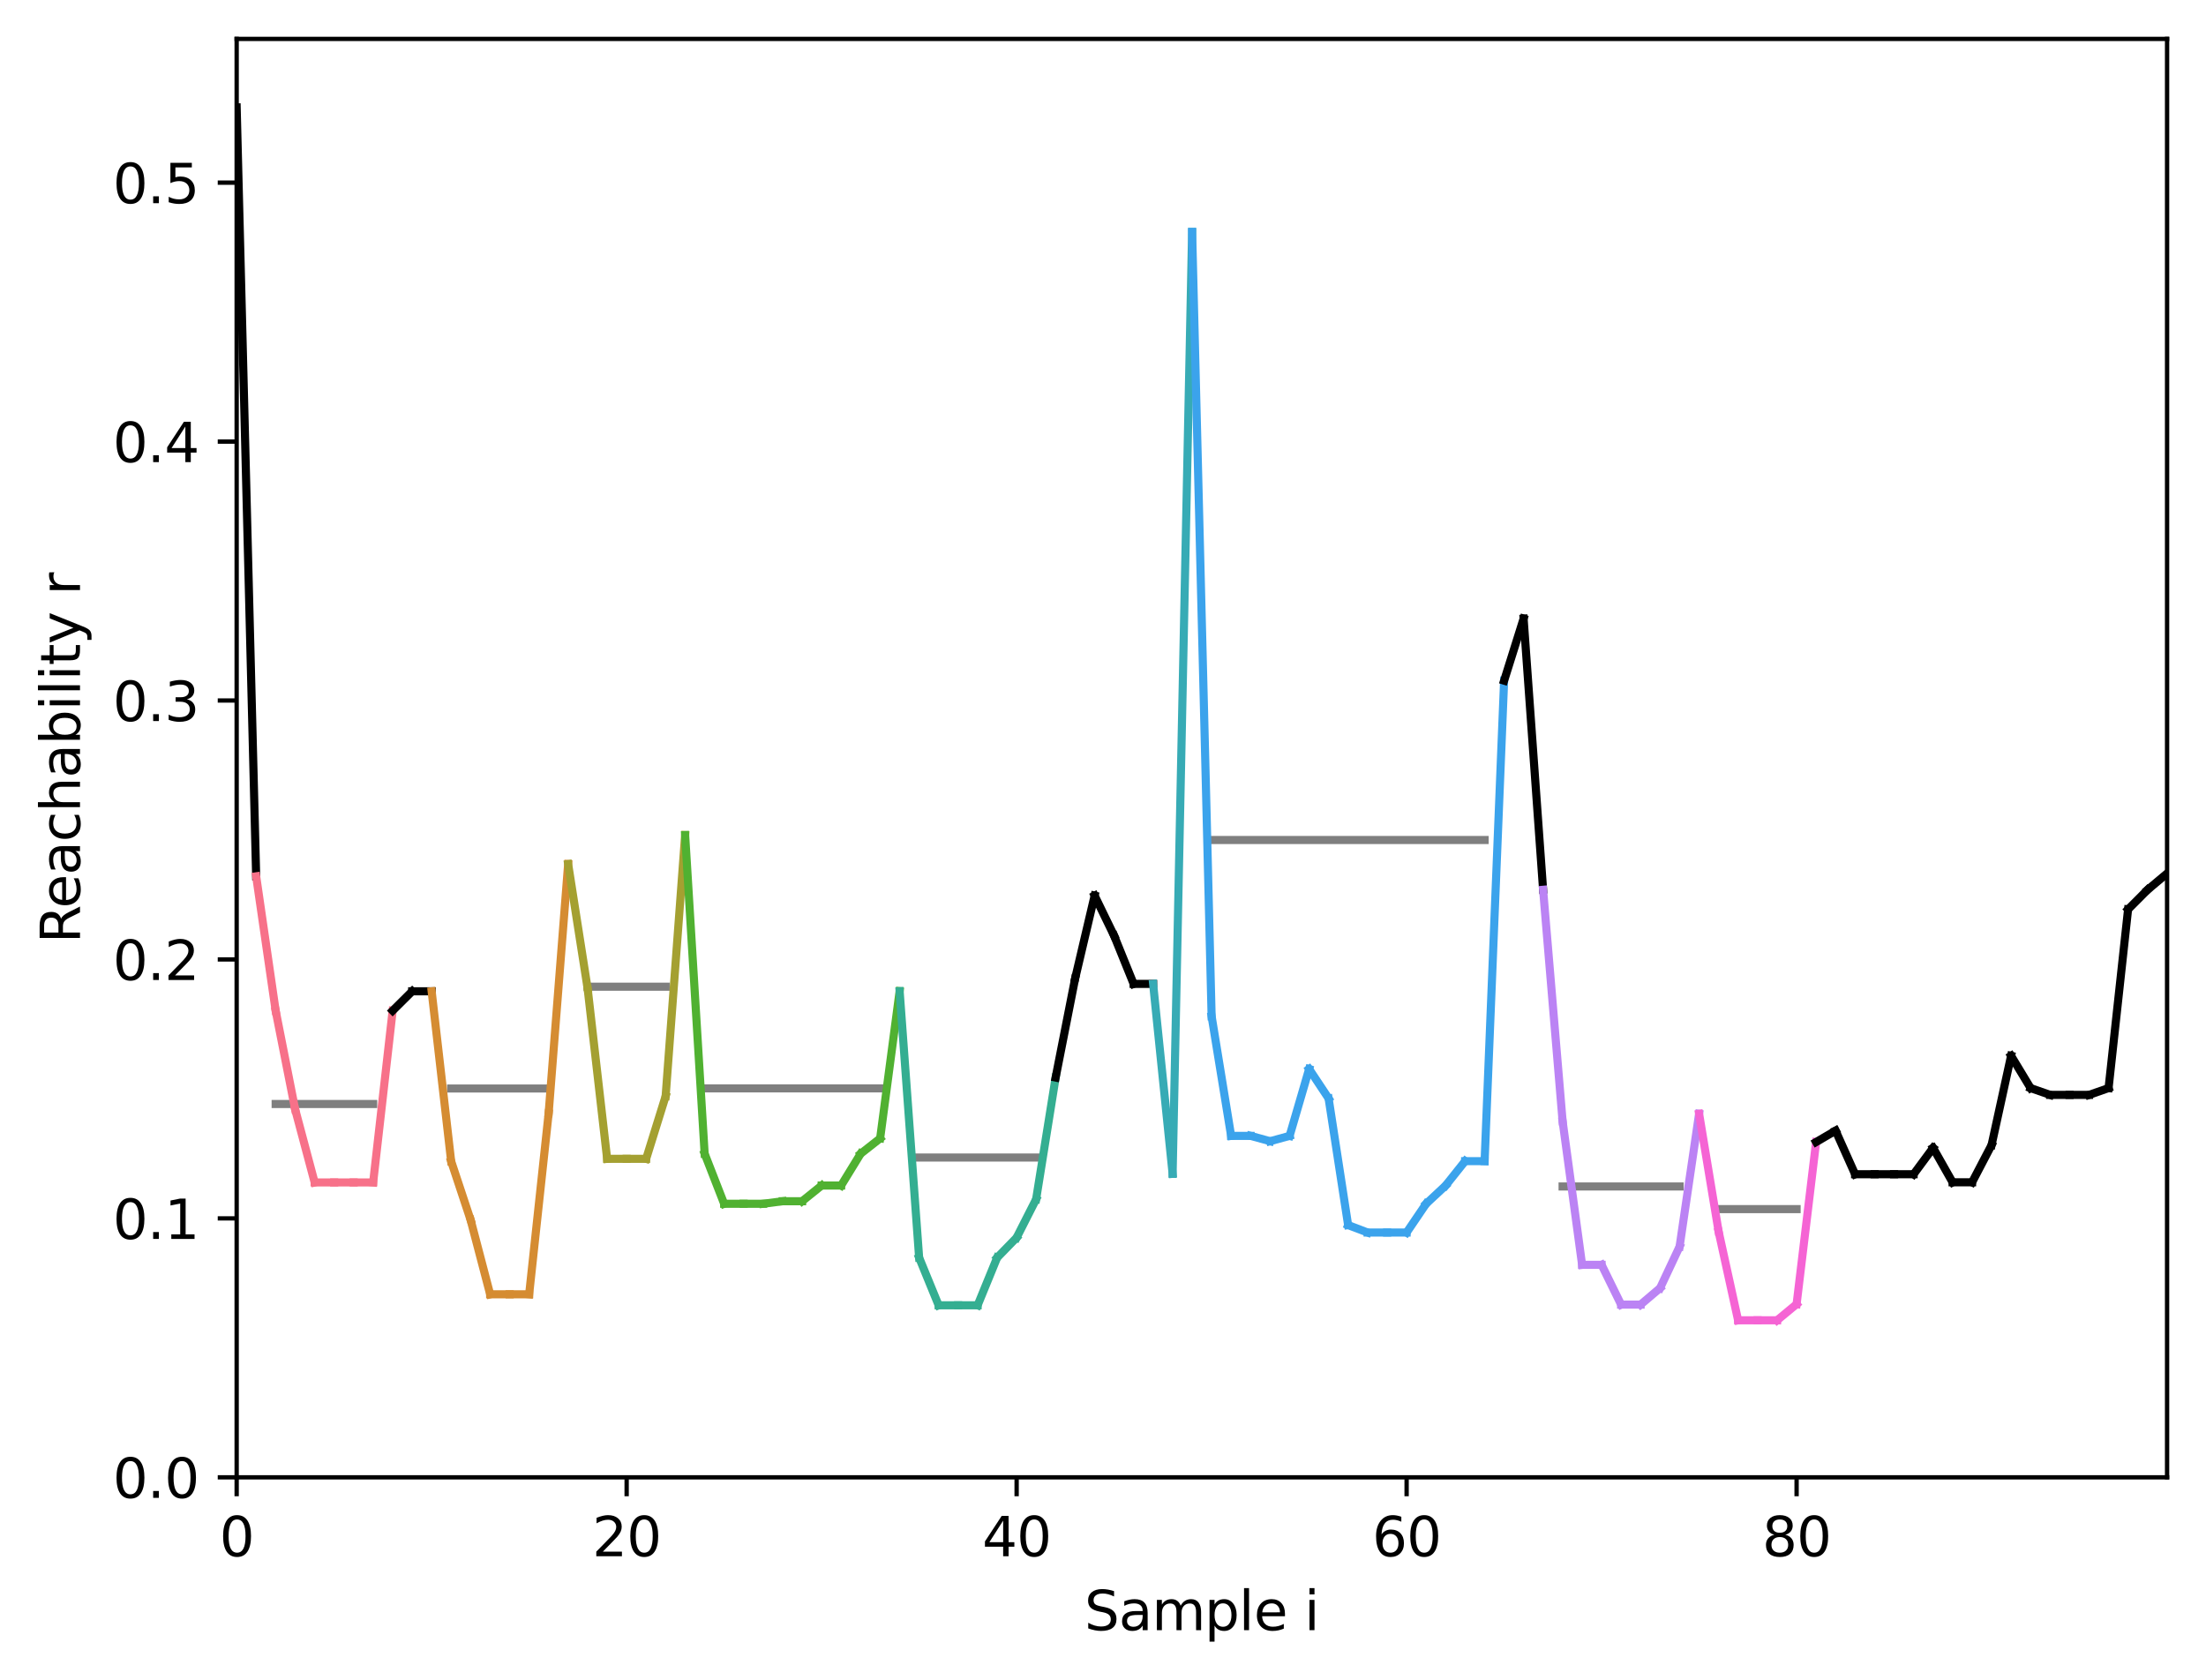<?xml version="1.0" encoding="utf-8" standalone="no"?>
<!DOCTYPE svg PUBLIC "-//W3C//DTD SVG 1.1//EN"
  "http://www.w3.org/Graphics/SVG/1.1/DTD/svg11.dtd">
<svg xmlns:xlink="http://www.w3.org/1999/xlink" width="408.101pt" height="310.868pt" viewBox="0 0 408.101 310.868" xmlns="http://www.w3.org/2000/svg" version="1.1">
 <defs>
  <style type="text/css">*{stroke-linejoin: round; stroke-linecap: butt}</style>
 </defs>
 <g id="figure_1">
  <g id="patch_1">
   <path d="M 0 310.868 
L 408.101 310.868 
L 408.101 0 
L 0 0 
z
" style="fill: #ffffff"/>
  </g>
  <g id="axes_1">
   <g id="patch_2">
    <path d="M 43.781 273.312 
L 400.901 273.312 
L 400.901 7.2 
L 43.781 7.2 
z
" style="fill: #ffffff"/>
   </g>
   <g id="matplotlib.axis_1">
    <g id="xtick_1">
     <g id="line2d_1">
      <defs>
       <path id="m3d36d1a140" d="M 0 0 
L 0 3.5 
" style="stroke: #000000; stroke-width: 0.8"/>
      </defs>
      <g>
       <use xlink:href="#m3d36d1a140" x="43.781" y="273.312" style="stroke: #000000; stroke-width: 0.8"/>
      </g>
     </g>
     <g id="text_1">
      <!-- 0 -->
      <g transform="translate(40.6 287.91) scale(0.1 -0.1)">
       <defs>
        <path id="DejaVuSans-30" d="M 2034 4250 
Q 1547 4250 1301 3770 
Q 1056 3291 1056 2328 
Q 1056 1369 1301 889 
Q 1547 409 2034 409 
Q 2525 409 2770 889 
Q 3016 1369 3016 2328 
Q 3016 3291 2770 3770 
Q 2525 4250 2034 4250 
z
M 2034 4750 
Q 2819 4750 3233 4129 
Q 3647 3509 3647 2328 
Q 3647 1150 3233 529 
Q 2819 -91 2034 -91 
Q 1250 -91 836 529 
Q 422 1150 422 2328 
Q 422 3509 836 4129 
Q 1250 4750 2034 4750 
z
" transform="scale(0.016)"/>
       </defs>
       <use xlink:href="#DejaVuSans-30"/>
      </g>
     </g>
    </g>
    <g id="xtick_2">
     <g id="line2d_2">
      <g>
       <use xlink:href="#m3d36d1a140" x="115.927" y="273.312" style="stroke: #000000; stroke-width: 0.8"/>
      </g>
     </g>
     <g id="text_2">
      <!-- 20 -->
      <g transform="translate(109.564 287.91) scale(0.1 -0.1)">
       <defs>
        <path id="DejaVuSans-32" d="M 1228 531 
L 3431 531 
L 3431 0 
L 469 0 
L 469 531 
Q 828 903 1448 1529 
Q 2069 2156 2228 2338 
Q 2531 2678 2651 2914 
Q 2772 3150 2772 3378 
Q 2772 3750 2511 3984 
Q 2250 4219 1831 4219 
Q 1534 4219 1204 4116 
Q 875 4013 500 3803 
L 500 4441 
Q 881 4594 1212 4672 
Q 1544 4750 1819 4750 
Q 2544 4750 2975 4387 
Q 3406 4025 3406 3419 
Q 3406 3131 3298 2873 
Q 3191 2616 2906 2266 
Q 2828 2175 2409 1742 
Q 1991 1309 1228 531 
z
" transform="scale(0.016)"/>
       </defs>
       <use xlink:href="#DejaVuSans-32"/>
       <use xlink:href="#DejaVuSans-30" x="63.623"/>
      </g>
     </g>
    </g>
    <g id="xtick_3">
     <g id="line2d_3">
      <g>
       <use xlink:href="#m3d36d1a140" x="188.072" y="273.312" style="stroke: #000000; stroke-width: 0.8"/>
      </g>
     </g>
     <g id="text_3">
      <!-- 40 -->
      <g transform="translate(181.71 287.91) scale(0.1 -0.1)">
       <defs>
        <path id="DejaVuSans-34" d="M 2419 4116 
L 825 1625 
L 2419 1625 
L 2419 4116 
z
M 2253 4666 
L 3047 4666 
L 3047 1625 
L 3713 1625 
L 3713 1100 
L 3047 1100 
L 3047 0 
L 2419 0 
L 2419 1100 
L 313 1100 
L 313 1709 
L 2253 4666 
z
" transform="scale(0.016)"/>
       </defs>
       <use xlink:href="#DejaVuSans-34"/>
       <use xlink:href="#DejaVuSans-30" x="63.623"/>
      </g>
     </g>
    </g>
    <g id="xtick_4">
     <g id="line2d_4">
      <g>
       <use xlink:href="#m3d36d1a140" x="260.218" y="273.312" style="stroke: #000000; stroke-width: 0.8"/>
      </g>
     </g>
     <g id="text_4">
      <!-- 60 -->
      <g transform="translate(253.855 287.91) scale(0.1 -0.1)">
       <defs>
        <path id="DejaVuSans-36" d="M 2113 2584 
Q 1688 2584 1439 2293 
Q 1191 2003 1191 1497 
Q 1191 994 1439 701 
Q 1688 409 2113 409 
Q 2538 409 2786 701 
Q 3034 994 3034 1497 
Q 3034 2003 2786 2293 
Q 2538 2584 2113 2584 
z
M 3366 4563 
L 3366 3988 
Q 3128 4100 2886 4159 
Q 2644 4219 2406 4219 
Q 1781 4219 1451 3797 
Q 1122 3375 1075 2522 
Q 1259 2794 1537 2939 
Q 1816 3084 2150 3084 
Q 2853 3084 3261 2657 
Q 3669 2231 3669 1497 
Q 3669 778 3244 343 
Q 2819 -91 2113 -91 
Q 1303 -91 875 529 
Q 447 1150 447 2328 
Q 447 3434 972 4092 
Q 1497 4750 2381 4750 
Q 2619 4750 2861 4703 
Q 3103 4656 3366 4563 
z
" transform="scale(0.016)"/>
       </defs>
       <use xlink:href="#DejaVuSans-36"/>
       <use xlink:href="#DejaVuSans-30" x="63.623"/>
      </g>
     </g>
    </g>
    <g id="xtick_5">
     <g id="line2d_5">
      <g>
       <use xlink:href="#m3d36d1a140" x="332.363" y="273.312" style="stroke: #000000; stroke-width: 0.8"/>
      </g>
     </g>
     <g id="text_5">
      <!-- 80 -->
      <g transform="translate(326.001 287.91) scale(0.1 -0.1)">
       <defs>
        <path id="DejaVuSans-38" d="M 2034 2216 
Q 1584 2216 1326 1975 
Q 1069 1734 1069 1313 
Q 1069 891 1326 650 
Q 1584 409 2034 409 
Q 2484 409 2743 651 
Q 3003 894 3003 1313 
Q 3003 1734 2745 1975 
Q 2488 2216 2034 2216 
z
M 1403 2484 
Q 997 2584 770 2862 
Q 544 3141 544 3541 
Q 544 4100 942 4425 
Q 1341 4750 2034 4750 
Q 2731 4750 3128 4425 
Q 3525 4100 3525 3541 
Q 3525 3141 3298 2862 
Q 3072 2584 2669 2484 
Q 3125 2378 3379 2068 
Q 3634 1759 3634 1313 
Q 3634 634 3220 271 
Q 2806 -91 2034 -91 
Q 1263 -91 848 271 
Q 434 634 434 1313 
Q 434 1759 690 2068 
Q 947 2378 1403 2484 
z
M 1172 3481 
Q 1172 3119 1398 2916 
Q 1625 2713 2034 2713 
Q 2441 2713 2670 2916 
Q 2900 3119 2900 3481 
Q 2900 3844 2670 4047 
Q 2441 4250 2034 4250 
Q 1625 4250 1398 4047 
Q 1172 3844 1172 3481 
z
" transform="scale(0.016)"/>
       </defs>
       <use xlink:href="#DejaVuSans-38"/>
       <use xlink:href="#DejaVuSans-30" x="63.623"/>
      </g>
     </g>
    </g>
    <g id="text_6">
     <!-- Sample i -->
     <g transform="translate(200.615 301.589) scale(0.1 -0.1)">
      <defs>
       <path id="DejaVuSans-53" d="M 3425 4513 
L 3425 3897 
Q 3066 4069 2747 4153 
Q 2428 4238 2131 4238 
Q 1616 4238 1336 4038 
Q 1056 3838 1056 3469 
Q 1056 3159 1242 3001 
Q 1428 2844 1947 2747 
L 2328 2669 
Q 3034 2534 3370 2195 
Q 3706 1856 3706 1288 
Q 3706 609 3251 259 
Q 2797 -91 1919 -91 
Q 1588 -91 1214 -16 
Q 841 59 441 206 
L 441 856 
Q 825 641 1194 531 
Q 1563 422 1919 422 
Q 2459 422 2753 634 
Q 3047 847 3047 1241 
Q 3047 1584 2836 1778 
Q 2625 1972 2144 2069 
L 1759 2144 
Q 1053 2284 737 2584 
Q 422 2884 422 3419 
Q 422 4038 858 4394 
Q 1294 4750 2059 4750 
Q 2388 4750 2728 4690 
Q 3069 4631 3425 4513 
z
" transform="scale(0.016)"/>
       <path id="DejaVuSans-61" d="M 2194 1759 
Q 1497 1759 1228 1600 
Q 959 1441 959 1056 
Q 959 750 1161 570 
Q 1363 391 1709 391 
Q 2188 391 2477 730 
Q 2766 1069 2766 1631 
L 2766 1759 
L 2194 1759 
z
M 3341 1997 
L 3341 0 
L 2766 0 
L 2766 531 
Q 2569 213 2275 61 
Q 1981 -91 1556 -91 
Q 1019 -91 701 211 
Q 384 513 384 1019 
Q 384 1609 779 1909 
Q 1175 2209 1959 2209 
L 2766 2209 
L 2766 2266 
Q 2766 2663 2505 2880 
Q 2244 3097 1772 3097 
Q 1472 3097 1187 3025 
Q 903 2953 641 2809 
L 641 3341 
Q 956 3463 1253 3523 
Q 1550 3584 1831 3584 
Q 2591 3584 2966 3190 
Q 3341 2797 3341 1997 
z
" transform="scale(0.016)"/>
       <path id="DejaVuSans-6d" d="M 3328 2828 
Q 3544 3216 3844 3400 
Q 4144 3584 4550 3584 
Q 5097 3584 5394 3201 
Q 5691 2819 5691 2113 
L 5691 0 
L 5113 0 
L 5113 2094 
Q 5113 2597 4934 2840 
Q 4756 3084 4391 3084 
Q 3944 3084 3684 2787 
Q 3425 2491 3425 1978 
L 3425 0 
L 2847 0 
L 2847 2094 
Q 2847 2600 2669 2842 
Q 2491 3084 2119 3084 
Q 1678 3084 1418 2786 
Q 1159 2488 1159 1978 
L 1159 0 
L 581 0 
L 581 3500 
L 1159 3500 
L 1159 2956 
Q 1356 3278 1631 3431 
Q 1906 3584 2284 3584 
Q 2666 3584 2933 3390 
Q 3200 3197 3328 2828 
z
" transform="scale(0.016)"/>
       <path id="DejaVuSans-70" d="M 1159 525 
L 1159 -1331 
L 581 -1331 
L 581 3500 
L 1159 3500 
L 1159 2969 
Q 1341 3281 1617 3432 
Q 1894 3584 2278 3584 
Q 2916 3584 3314 3078 
Q 3713 2572 3713 1747 
Q 3713 922 3314 415 
Q 2916 -91 2278 -91 
Q 1894 -91 1617 61 
Q 1341 213 1159 525 
z
M 3116 1747 
Q 3116 2381 2855 2742 
Q 2594 3103 2138 3103 
Q 1681 3103 1420 2742 
Q 1159 2381 1159 1747 
Q 1159 1113 1420 752 
Q 1681 391 2138 391 
Q 2594 391 2855 752 
Q 3116 1113 3116 1747 
z
" transform="scale(0.016)"/>
       <path id="DejaVuSans-6c" d="M 603 4863 
L 1178 4863 
L 1178 0 
L 603 0 
L 603 4863 
z
" transform="scale(0.016)"/>
       <path id="DejaVuSans-65" d="M 3597 1894 
L 3597 1613 
L 953 1613 
Q 991 1019 1311 708 
Q 1631 397 2203 397 
Q 2534 397 2845 478 
Q 3156 559 3463 722 
L 3463 178 
Q 3153 47 2828 -22 
Q 2503 -91 2169 -91 
Q 1331 -91 842 396 
Q 353 884 353 1716 
Q 353 2575 817 3079 
Q 1281 3584 2069 3584 
Q 2775 3584 3186 3129 
Q 3597 2675 3597 1894 
z
M 3022 2063 
Q 3016 2534 2758 2815 
Q 2500 3097 2075 3097 
Q 1594 3097 1305 2825 
Q 1016 2553 972 2059 
L 3022 2063 
z
" transform="scale(0.016)"/>
       <path id="DejaVuSans-20" transform="scale(0.016)"/>
       <path id="DejaVuSans-69" d="M 603 3500 
L 1178 3500 
L 1178 0 
L 603 0 
L 603 3500 
z
M 603 4863 
L 1178 4863 
L 1178 4134 
L 603 4134 
L 603 4863 
z
" transform="scale(0.016)"/>
      </defs>
      <use xlink:href="#DejaVuSans-53"/>
      <use xlink:href="#DejaVuSans-61" x="63.477"/>
      <use xlink:href="#DejaVuSans-6d" x="124.756"/>
      <use xlink:href="#DejaVuSans-70" x="222.168"/>
      <use xlink:href="#DejaVuSans-6c" x="285.645"/>
      <use xlink:href="#DejaVuSans-65" x="313.428"/>
      <use xlink:href="#DejaVuSans-20" x="374.951"/>
      <use xlink:href="#DejaVuSans-69" x="406.738"/>
     </g>
    </g>
   </g>
   <g id="matplotlib.axis_2">
    <g id="ytick_1">
     <g id="line2d_6">
      <defs>
       <path id="m1f4ab03fbe" d="M 0 0 
L -3.5 0 
" style="stroke: #000000; stroke-width: 0.8"/>
      </defs>
      <g>
       <use xlink:href="#m1f4ab03fbe" x="43.781" y="273.312" style="stroke: #000000; stroke-width: 0.8"/>
      </g>
     </g>
     <g id="text_7">
      <!-- 0.0 -->
      <g transform="translate(20.878 277.111) scale(0.1 -0.1)">
       <defs>
        <path id="DejaVuSans-2e" d="M 684 794 
L 1344 794 
L 1344 0 
L 684 0 
L 684 794 
z
" transform="scale(0.016)"/>
       </defs>
       <use xlink:href="#DejaVuSans-30"/>
       <use xlink:href="#DejaVuSans-2e" x="63.623"/>
       <use xlink:href="#DejaVuSans-30" x="95.41"/>
      </g>
     </g>
    </g>
    <g id="ytick_2">
     <g id="line2d_7">
      <g>
       <use xlink:href="#m1f4ab03fbe" x="43.781" y="225.408" style="stroke: #000000; stroke-width: 0.8"/>
      </g>
     </g>
     <g id="text_8">
      <!-- 0.1 -->
      <g transform="translate(20.878 229.207) scale(0.1 -0.1)">
       <defs>
        <path id="DejaVuSans-31" d="M 794 531 
L 1825 531 
L 1825 4091 
L 703 3866 
L 703 4441 
L 1819 4666 
L 2450 4666 
L 2450 531 
L 3481 531 
L 3481 0 
L 794 0 
L 794 531 
z
" transform="scale(0.016)"/>
       </defs>
       <use xlink:href="#DejaVuSans-30"/>
       <use xlink:href="#DejaVuSans-2e" x="63.623"/>
       <use xlink:href="#DejaVuSans-31" x="95.41"/>
      </g>
     </g>
    </g>
    <g id="ytick_3">
     <g id="line2d_8">
      <g>
       <use xlink:href="#m1f4ab03fbe" x="43.781" y="177.503" style="stroke: #000000; stroke-width: 0.8"/>
      </g>
     </g>
     <g id="text_9">
      <!-- 0.2 -->
      <g transform="translate(20.878 181.303) scale(0.1 -0.1)">
       <use xlink:href="#DejaVuSans-30"/>
       <use xlink:href="#DejaVuSans-2e" x="63.623"/>
       <use xlink:href="#DejaVuSans-32" x="95.41"/>
      </g>
     </g>
    </g>
    <g id="ytick_4">
     <g id="line2d_9">
      <g>
       <use xlink:href="#m1f4ab03fbe" x="43.781" y="129.599" style="stroke: #000000; stroke-width: 0.8"/>
      </g>
     </g>
     <g id="text_10">
      <!-- 0.3 -->
      <g transform="translate(20.878 133.398) scale(0.1 -0.1)">
       <defs>
        <path id="DejaVuSans-33" d="M 2597 2516 
Q 3050 2419 3304 2112 
Q 3559 1806 3559 1356 
Q 3559 666 3084 287 
Q 2609 -91 1734 -91 
Q 1441 -91 1130 -33 
Q 819 25 488 141 
L 488 750 
Q 750 597 1062 519 
Q 1375 441 1716 441 
Q 2309 441 2620 675 
Q 2931 909 2931 1356 
Q 2931 1769 2642 2001 
Q 2353 2234 1838 2234 
L 1294 2234 
L 1294 2753 
L 1863 2753 
Q 2328 2753 2575 2939 
Q 2822 3125 2822 3475 
Q 2822 3834 2567 4026 
Q 2313 4219 1838 4219 
Q 1578 4219 1281 4162 
Q 984 4106 628 3988 
L 628 4550 
Q 988 4650 1302 4700 
Q 1616 4750 1894 4750 
Q 2613 4750 3031 4423 
Q 3450 4097 3450 3541 
Q 3450 3153 3228 2886 
Q 3006 2619 2597 2516 
z
" transform="scale(0.016)"/>
       </defs>
       <use xlink:href="#DejaVuSans-30"/>
       <use xlink:href="#DejaVuSans-2e" x="63.623"/>
       <use xlink:href="#DejaVuSans-33" x="95.41"/>
      </g>
     </g>
    </g>
    <g id="ytick_5">
     <g id="line2d_10">
      <g>
       <use xlink:href="#m1f4ab03fbe" x="43.781" y="81.695" style="stroke: #000000; stroke-width: 0.8"/>
      </g>
     </g>
     <g id="text_11">
      <!-- 0.4 -->
      <g transform="translate(20.878 85.494) scale(0.1 -0.1)">
       <use xlink:href="#DejaVuSans-30"/>
       <use xlink:href="#DejaVuSans-2e" x="63.623"/>
       <use xlink:href="#DejaVuSans-34" x="95.41"/>
      </g>
     </g>
    </g>
    <g id="ytick_6">
     <g id="line2d_11">
      <g>
       <use xlink:href="#m1f4ab03fbe" x="43.781" y="33.791" style="stroke: #000000; stroke-width: 0.8"/>
      </g>
     </g>
     <g id="text_12">
      <!-- 0.5 -->
      <g transform="translate(20.878 37.59) scale(0.1 -0.1)">
       <defs>
        <path id="DejaVuSans-35" d="M 691 4666 
L 3169 4666 
L 3169 4134 
L 1269 4134 
L 1269 2991 
Q 1406 3038 1543 3061 
Q 1681 3084 1819 3084 
Q 2600 3084 3056 2656 
Q 3513 2228 3513 1497 
Q 3513 744 3044 326 
Q 2575 -91 1722 -91 
Q 1428 -91 1123 -41 
Q 819 9 494 109 
L 494 744 
Q 775 591 1075 516 
Q 1375 441 1709 441 
Q 2250 441 2565 725 
Q 2881 1009 2881 1497 
Q 2881 1984 2565 2268 
Q 2250 2553 1709 2553 
Q 1456 2553 1204 2497 
Q 953 2441 691 2322 
L 691 4666 
z
" transform="scale(0.016)"/>
       </defs>
       <use xlink:href="#DejaVuSans-30"/>
       <use xlink:href="#DejaVuSans-2e" x="63.623"/>
       <use xlink:href="#DejaVuSans-35" x="95.41"/>
      </g>
     </g>
    </g>
    <g id="text_13">
     <!-- Reachability r -->
     <g transform="translate(14.798 174.533) rotate(-90) scale(0.1 -0.1)">
      <defs>
       <path id="DejaVuSans-52" d="M 2841 2188 
Q 3044 2119 3236 1894 
Q 3428 1669 3622 1275 
L 4263 0 
L 3584 0 
L 2988 1197 
Q 2756 1666 2539 1819 
Q 2322 1972 1947 1972 
L 1259 1972 
L 1259 0 
L 628 0 
L 628 4666 
L 2053 4666 
Q 2853 4666 3247 4331 
Q 3641 3997 3641 3322 
Q 3641 2881 3436 2590 
Q 3231 2300 2841 2188 
z
M 1259 4147 
L 1259 2491 
L 2053 2491 
Q 2509 2491 2742 2702 
Q 2975 2913 2975 3322 
Q 2975 3731 2742 3939 
Q 2509 4147 2053 4147 
L 1259 4147 
z
" transform="scale(0.016)"/>
       <path id="DejaVuSans-63" d="M 3122 3366 
L 3122 2828 
Q 2878 2963 2633 3030 
Q 2388 3097 2138 3097 
Q 1578 3097 1268 2742 
Q 959 2388 959 1747 
Q 959 1106 1268 751 
Q 1578 397 2138 397 
Q 2388 397 2633 464 
Q 2878 531 3122 666 
L 3122 134 
Q 2881 22 2623 -34 
Q 2366 -91 2075 -91 
Q 1284 -91 818 406 
Q 353 903 353 1747 
Q 353 2603 823 3093 
Q 1294 3584 2113 3584 
Q 2378 3584 2631 3529 
Q 2884 3475 3122 3366 
z
" transform="scale(0.016)"/>
       <path id="DejaVuSans-68" d="M 3513 2113 
L 3513 0 
L 2938 0 
L 2938 2094 
Q 2938 2591 2744 2837 
Q 2550 3084 2163 3084 
Q 1697 3084 1428 2787 
Q 1159 2491 1159 1978 
L 1159 0 
L 581 0 
L 581 4863 
L 1159 4863 
L 1159 2956 
Q 1366 3272 1645 3428 
Q 1925 3584 2291 3584 
Q 2894 3584 3203 3211 
Q 3513 2838 3513 2113 
z
" transform="scale(0.016)"/>
       <path id="DejaVuSans-62" d="M 3116 1747 
Q 3116 2381 2855 2742 
Q 2594 3103 2138 3103 
Q 1681 3103 1420 2742 
Q 1159 2381 1159 1747 
Q 1159 1113 1420 752 
Q 1681 391 2138 391 
Q 2594 391 2855 752 
Q 3116 1113 3116 1747 
z
M 1159 2969 
Q 1341 3281 1617 3432 
Q 1894 3584 2278 3584 
Q 2916 3584 3314 3078 
Q 3713 2572 3713 1747 
Q 3713 922 3314 415 
Q 2916 -91 2278 -91 
Q 1894 -91 1617 61 
Q 1341 213 1159 525 
L 1159 0 
L 581 0 
L 581 4863 
L 1159 4863 
L 1159 2969 
z
" transform="scale(0.016)"/>
       <path id="DejaVuSans-74" d="M 1172 4494 
L 1172 3500 
L 2356 3500 
L 2356 3053 
L 1172 3053 
L 1172 1153 
Q 1172 725 1289 603 
Q 1406 481 1766 481 
L 2356 481 
L 2356 0 
L 1766 0 
Q 1100 0 847 248 
Q 594 497 594 1153 
L 594 3053 
L 172 3053 
L 172 3500 
L 594 3500 
L 594 4494 
L 1172 4494 
z
" transform="scale(0.016)"/>
       <path id="DejaVuSans-79" d="M 2059 -325 
Q 1816 -950 1584 -1140 
Q 1353 -1331 966 -1331 
L 506 -1331 
L 506 -850 
L 844 -850 
Q 1081 -850 1212 -737 
Q 1344 -625 1503 -206 
L 1606 56 
L 191 3500 
L 800 3500 
L 1894 763 
L 2988 3500 
L 3597 3500 
L 2059 -325 
z
" transform="scale(0.016)"/>
       <path id="DejaVuSans-72" d="M 2631 2963 
Q 2534 3019 2420 3045 
Q 2306 3072 2169 3072 
Q 1681 3072 1420 2755 
Q 1159 2438 1159 1844 
L 1159 0 
L 581 0 
L 581 3500 
L 1159 3500 
L 1159 2956 
Q 1341 3275 1631 3429 
Q 1922 3584 2338 3584 
Q 2397 3584 2469 3576 
Q 2541 3569 2628 3553 
L 2631 2963 
z
" transform="scale(0.016)"/>
      </defs>
      <use xlink:href="#DejaVuSans-52"/>
      <use xlink:href="#DejaVuSans-65" x="64.982"/>
      <use xlink:href="#DejaVuSans-61" x="126.506"/>
      <use xlink:href="#DejaVuSans-63" x="187.785"/>
      <use xlink:href="#DejaVuSans-68" x="242.766"/>
      <use xlink:href="#DejaVuSans-61" x="306.145"/>
      <use xlink:href="#DejaVuSans-62" x="367.424"/>
      <use xlink:href="#DejaVuSans-69" x="430.9"/>
      <use xlink:href="#DejaVuSans-6c" x="458.684"/>
      <use xlink:href="#DejaVuSans-69" x="486.467"/>
      <use xlink:href="#DejaVuSans-74" x="514.25"/>
      <use xlink:href="#DejaVuSans-79" x="553.459"/>
      <use xlink:href="#DejaVuSans-20" x="612.639"/>
      <use xlink:href="#DejaVuSans-72" x="644.426"/>
     </g>
    </g>
   </g>
   <g id="line2d_12">
    <path d="M 50.996 204.247 
L 69.032 204.247 
" clip-path="url(#pd995295d06)" style="fill: none; stroke: #000000; stroke-opacity: 0.5; stroke-width: 1.5; stroke-linecap: square"/>
   </g>
   <g id="line2d_13">
    <path d="M 83.461 201.379 
L 101.498 201.379 
" clip-path="url(#pd995295d06)" style="fill: none; stroke: #000000; stroke-opacity: 0.5; stroke-width: 1.5; stroke-linecap: square"/>
   </g>
   <g id="line2d_14">
    <path d="M 108.712 182.542 
L 123.141 182.542 
" clip-path="url(#pd995295d06)" style="fill: none; stroke: #000000; stroke-opacity: 0.5; stroke-width: 1.5; stroke-linecap: square"/>
   </g>
   <g id="line2d_15">
    <path d="M 130.356 201.357 
L 162.821 201.357 
" clip-path="url(#pd995295d06)" style="fill: none; stroke: #000000; stroke-opacity: 0.5; stroke-width: 1.5; stroke-linecap: square"/>
   </g>
   <g id="line2d_16">
    <path d="M 170.036 214.145 
L 191.679 214.145 
" clip-path="url(#pd995295d06)" style="fill: none; stroke: #000000; stroke-opacity: 0.5; stroke-width: 1.5; stroke-linecap: square"/>
   </g>
   <g id="line2d_17">
    <path d="M 216.93 200.279 
L 216.93 200.279 
" clip-path="url(#pd995295d06)" style="fill: none; stroke: #000000; stroke-opacity: 0.5; stroke-width: 1.5; stroke-linecap: square"/>
   </g>
   <g id="line2d_18">
    <path d="M 224.145 155.404 
L 274.647 155.404 
" clip-path="url(#pd995295d06)" style="fill: none; stroke: #000000; stroke-opacity: 0.5; stroke-width: 1.5; stroke-linecap: square"/>
   </g>
   <g id="line2d_19">
    <path d="M 289.076 219.505 
L 310.719 219.505 
" clip-path="url(#pd995295d06)" style="fill: none; stroke: #000000; stroke-opacity: 0.5; stroke-width: 1.5; stroke-linecap: square"/>
   </g>
   <g id="line2d_20">
    <path d="M 317.934 223.69 
L 332.363 223.69 
" clip-path="url(#pd995295d06)" style="fill: none; stroke: #000000; stroke-opacity: 0.5; stroke-width: 1.5; stroke-linecap: square"/>
   </g>
   <g id="line2d_21">
    <path d="M 43.781 19.872 
L 47.389 162.119 
" clip-path="url(#pd995295d06)" style="fill: none; stroke: #000000; stroke-width: 1.5; stroke-linecap: square"/>
   </g>
   <g id="line2d_22">
    <path d="M 47.389 162.119 
L 50.996 186.981 
" clip-path="url(#pd995295d06)" style="fill: none; stroke: #f77189; stroke-width: 1.5; stroke-linecap: square"/>
   </g>
   <g id="line2d_23">
    <path d="M 50.996 186.981 
L 54.603 205.243 
" clip-path="url(#pd995295d06)" style="fill: none; stroke: #f77189; stroke-width: 1.5; stroke-linecap: square"/>
   </g>
   <g id="line2d_24">
    <path d="M 54.603 205.243 
L 58.21 218.758 
" clip-path="url(#pd995295d06)" style="fill: none; stroke: #f77189; stroke-width: 1.5; stroke-linecap: square"/>
   </g>
   <g id="line2d_25">
    <path d="M 58.21 218.758 
L 61.818 218.758 
" clip-path="url(#pd995295d06)" style="fill: none; stroke: #f77189; stroke-width: 1.5; stroke-linecap: square"/>
   </g>
   <g id="line2d_26">
    <path d="M 61.818 218.758 
L 65.425 218.758 
" clip-path="url(#pd995295d06)" style="fill: none; stroke: #f77189; stroke-width: 1.5; stroke-linecap: square"/>
   </g>
   <g id="line2d_27">
    <path d="M 65.425 218.758 
L 69.032 218.758 
" clip-path="url(#pd995295d06)" style="fill: none; stroke: #f77189; stroke-width: 1.5; stroke-linecap: square"/>
   </g>
   <g id="line2d_28">
    <path d="M 69.032 218.758 
L 72.639 186.981 
" clip-path="url(#pd995295d06)" style="fill: none; stroke: #f77189; stroke-width: 1.5; stroke-linecap: square"/>
   </g>
   <g id="line2d_29">
    <path d="M 72.639 186.981 
L 76.247 183.396 
" clip-path="url(#pd995295d06)" style="fill: none; stroke: #000000; stroke-width: 1.5; stroke-linecap: square"/>
   </g>
   <g id="line2d_30">
    <path d="M 76.247 183.396 
L 79.854 183.396 
" clip-path="url(#pd995295d06)" style="fill: none; stroke: #000000; stroke-width: 1.5; stroke-linecap: square"/>
   </g>
   <g id="line2d_31">
    <path d="M 79.854 183.396 
L 83.461 214.841 
" clip-path="url(#pd995295d06)" style="fill: none; stroke: #d58c32; stroke-width: 1.5; stroke-linecap: square"/>
   </g>
   <g id="line2d_32">
    <path d="M 83.461 214.841 
L 87.069 225.716 
" clip-path="url(#pd995295d06)" style="fill: none; stroke: #d58c32; stroke-width: 1.5; stroke-linecap: square"/>
   </g>
   <g id="line2d_33">
    <path d="M 87.069 225.716 
L 90.676 239.454 
" clip-path="url(#pd995295d06)" style="fill: none; stroke: #d58c32; stroke-width: 1.5; stroke-linecap: square"/>
   </g>
   <g id="line2d_34">
    <path d="M 90.676 239.454 
L 94.283 239.454 
" clip-path="url(#pd995295d06)" style="fill: none; stroke: #d58c32; stroke-width: 1.5; stroke-linecap: square"/>
   </g>
   <g id="line2d_35">
    <path d="M 94.283 239.454 
L 97.89 239.454 
" clip-path="url(#pd995295d06)" style="fill: none; stroke: #d58c32; stroke-width: 1.5; stroke-linecap: square"/>
   </g>
   <g id="line2d_36">
    <path d="M 97.89 239.454 
L 101.498 205.959 
" clip-path="url(#pd995295d06)" style="fill: none; stroke: #d58c32; stroke-width: 1.5; stroke-linecap: square"/>
   </g>
   <g id="line2d_37">
    <path d="M 101.498 205.959 
L 105.105 159.85 
" clip-path="url(#pd995295d06)" style="fill: none; stroke: #d58c32; stroke-width: 1.5; stroke-linecap: square"/>
   </g>
   <g id="line2d_38">
    <path d="M 105.105 159.85 
L 108.712 182.901 
" clip-path="url(#pd995295d06)" style="fill: none; stroke: #a4a031; stroke-width: 1.5; stroke-linecap: square"/>
   </g>
   <g id="line2d_39">
    <path d="M 108.712 182.901 
L 112.319 214.39 
" clip-path="url(#pd995295d06)" style="fill: none; stroke: #a4a031; stroke-width: 1.5; stroke-linecap: square"/>
   </g>
   <g id="line2d_40">
    <path d="M 112.319 214.39 
L 115.927 214.39 
" clip-path="url(#pd995295d06)" style="fill: none; stroke: #a4a031; stroke-width: 1.5; stroke-linecap: square"/>
   </g>
   <g id="line2d_41">
    <path d="M 115.927 214.39 
L 119.534 214.39 
" clip-path="url(#pd995295d06)" style="fill: none; stroke: #a4a031; stroke-width: 1.5; stroke-linecap: square"/>
   </g>
   <g id="line2d_42">
    <path d="M 119.534 214.39 
L 123.141 202.8 
" clip-path="url(#pd995295d06)" style="fill: none; stroke: #a4a031; stroke-width: 1.5; stroke-linecap: square"/>
   </g>
   <g id="line2d_43">
    <path d="M 123.141 202.8 
L 126.749 154.492 
" clip-path="url(#pd995295d06)" style="fill: none; stroke: #a4a031; stroke-width: 1.5; stroke-linecap: square"/>
   </g>
   <g id="line2d_44">
    <path d="M 126.749 154.492 
L 130.356 213.443 
" clip-path="url(#pd995295d06)" style="fill: none; stroke: #50b131; stroke-width: 1.5; stroke-linecap: square"/>
   </g>
   <g id="line2d_45">
    <path d="M 130.356 213.443 
L 133.963 222.702 
" clip-path="url(#pd995295d06)" style="fill: none; stroke: #50b131; stroke-width: 1.5; stroke-linecap: square"/>
   </g>
   <g id="line2d_46">
    <path d="M 133.963 222.702 
L 137.57 222.702 
" clip-path="url(#pd995295d06)" style="fill: none; stroke: #50b131; stroke-width: 1.5; stroke-linecap: square"/>
   </g>
   <g id="line2d_47">
    <path d="M 137.57 222.702 
L 141.178 222.702 
" clip-path="url(#pd995295d06)" style="fill: none; stroke: #50b131; stroke-width: 1.5; stroke-linecap: square"/>
   </g>
   <g id="line2d_48">
    <path d="M 141.178 222.702 
L 144.785 222.234 
" clip-path="url(#pd995295d06)" style="fill: none; stroke: #50b131; stroke-width: 1.5; stroke-linecap: square"/>
   </g>
   <g id="line2d_49">
    <path d="M 144.785 222.234 
L 148.392 222.234 
" clip-path="url(#pd995295d06)" style="fill: none; stroke: #50b131; stroke-width: 1.5; stroke-linecap: square"/>
   </g>
   <g id="line2d_50">
    <path d="M 148.392 222.234 
L 151.999 219.326 
" clip-path="url(#pd995295d06)" style="fill: none; stroke: #50b131; stroke-width: 1.5; stroke-linecap: square"/>
   </g>
   <g id="line2d_51">
    <path d="M 151.999 219.326 
L 155.607 219.326 
" clip-path="url(#pd995295d06)" style="fill: none; stroke: #50b131; stroke-width: 1.5; stroke-linecap: square"/>
   </g>
   <g id="line2d_52">
    <path d="M 155.607 219.326 
L 159.214 213.443 
" clip-path="url(#pd995295d06)" style="fill: none; stroke: #50b131; stroke-width: 1.5; stroke-linecap: square"/>
   </g>
   <g id="line2d_53">
    <path d="M 159.214 213.443 
L 162.821 210.61 
" clip-path="url(#pd995295d06)" style="fill: none; stroke: #50b131; stroke-width: 1.5; stroke-linecap: square"/>
   </g>
   <g id="line2d_54">
    <path d="M 162.821 210.61 
L 166.429 183.369 
" clip-path="url(#pd995295d06)" style="fill: none; stroke: #50b131; stroke-width: 1.5; stroke-linecap: square"/>
   </g>
   <g id="line2d_55">
    <path d="M 166.429 183.369 
L 170.036 232.673 
" clip-path="url(#pd995295d06)" style="fill: none; stroke: #34ae91; stroke-width: 1.5; stroke-linecap: square"/>
   </g>
   <g id="line2d_56">
    <path d="M 170.036 232.673 
L 173.643 241.484 
" clip-path="url(#pd995295d06)" style="fill: none; stroke: #34ae91; stroke-width: 1.5; stroke-linecap: square"/>
   </g>
   <g id="line2d_57">
    <path d="M 173.643 241.484 
L 177.25 241.484 
" clip-path="url(#pd995295d06)" style="fill: none; stroke: #34ae91; stroke-width: 1.5; stroke-linecap: square"/>
   </g>
   <g id="line2d_58">
    <path d="M 177.25 241.484 
L 180.858 241.484 
" clip-path="url(#pd995295d06)" style="fill: none; stroke: #34ae91; stroke-width: 1.5; stroke-linecap: square"/>
   </g>
   <g id="line2d_59">
    <path d="M 180.858 241.484 
L 184.465 232.673 
" clip-path="url(#pd995295d06)" style="fill: none; stroke: #34ae91; stroke-width: 1.5; stroke-linecap: square"/>
   </g>
   <g id="line2d_60">
    <path d="M 184.465 232.673 
L 188.072 228.967 
" clip-path="url(#pd995295d06)" style="fill: none; stroke: #34ae91; stroke-width: 1.5; stroke-linecap: square"/>
   </g>
   <g id="line2d_61">
    <path d="M 188.072 228.967 
L 191.679 221.862 
" clip-path="url(#pd995295d06)" style="fill: none; stroke: #34ae91; stroke-width: 1.5; stroke-linecap: square"/>
   </g>
   <g id="line2d_62">
    <path d="M 191.679 221.862 
L 195.287 199.354 
" clip-path="url(#pd995295d06)" style="fill: none; stroke: #34ae91; stroke-width: 1.5; stroke-linecap: square"/>
   </g>
   <g id="line2d_63">
    <path d="M 195.287 199.354 
L 198.894 181.03 
" clip-path="url(#pd995295d06)" style="fill: none; stroke: #000000; stroke-width: 1.5; stroke-linecap: square"/>
   </g>
   <g id="line2d_64">
    <path d="M 198.894 181.03 
L 202.501 165.692 
" clip-path="url(#pd995295d06)" style="fill: none; stroke: #000000; stroke-width: 1.5; stroke-linecap: square"/>
   </g>
   <g id="line2d_65">
    <path d="M 202.501 165.692 
L 206.109 173.121 
" clip-path="url(#pd995295d06)" style="fill: none; stroke: #000000; stroke-width: 1.5; stroke-linecap: square"/>
   </g>
   <g id="line2d_66">
    <path d="M 206.109 173.121 
L 209.716 182.021 
" clip-path="url(#pd995295d06)" style="fill: none; stroke: #000000; stroke-width: 1.5; stroke-linecap: square"/>
   </g>
   <g id="line2d_67">
    <path d="M 209.716 182.021 
L 213.323 182.021 
" clip-path="url(#pd995295d06)" style="fill: none; stroke: #000000; stroke-width: 1.5; stroke-linecap: square"/>
   </g>
   <g id="line2d_68">
    <path d="M 213.323 182.021 
L 216.93 217.162 
" clip-path="url(#pd995295d06)" style="fill: none; stroke: #37abb5; stroke-width: 1.5; stroke-linecap: square"/>
   </g>
   <g id="line2d_69">
    <path d="M 216.93 217.162 
L 220.538 42.912 
" clip-path="url(#pd995295d06)" style="fill: none; stroke: #37abb5; stroke-width: 1.5; stroke-linecap: square"/>
   </g>
   <g id="line2d_70">
    <path d="M 220.538 42.912 
L 224.145 188.022 
" clip-path="url(#pd995295d06)" style="fill: none; stroke: #3ba3ec; stroke-width: 1.5; stroke-linecap: square"/>
   </g>
   <g id="line2d_71">
    <path d="M 224.145 188.022 
L 227.752 210.141 
" clip-path="url(#pd995295d06)" style="fill: none; stroke: #3ba3ec; stroke-width: 1.5; stroke-linecap: square"/>
   </g>
   <g id="line2d_72">
    <path d="M 227.752 210.141 
L 231.359 210.141 
" clip-path="url(#pd995295d06)" style="fill: none; stroke: #3ba3ec; stroke-width: 1.5; stroke-linecap: square"/>
   </g>
   <g id="line2d_73">
    <path d="M 231.359 210.141 
L 234.967 211.132 
" clip-path="url(#pd995295d06)" style="fill: none; stroke: #3ba3ec; stroke-width: 1.5; stroke-linecap: square"/>
   </g>
   <g id="line2d_74">
    <path d="M 234.967 211.132 
L 238.574 210.141 
" clip-path="url(#pd995295d06)" style="fill: none; stroke: #3ba3ec; stroke-width: 1.5; stroke-linecap: square"/>
   </g>
   <g id="line2d_75">
    <path d="M 238.574 210.141 
L 242.181 197.777 
" clip-path="url(#pd995295d06)" style="fill: none; stroke: #3ba3ec; stroke-width: 1.5; stroke-linecap: square"/>
   </g>
   <g id="line2d_76">
    <path d="M 242.181 197.777 
L 245.789 203.218 
" clip-path="url(#pd995295d06)" style="fill: none; stroke: #3ba3ec; stroke-width: 1.5; stroke-linecap: square"/>
   </g>
   <g id="line2d_77">
    <path d="M 245.789 203.218 
L 249.396 226.65 
" clip-path="url(#pd995295d06)" style="fill: none; stroke: #3ba3ec; stroke-width: 1.5; stroke-linecap: square"/>
   </g>
   <g id="line2d_78">
    <path d="M 249.396 226.65 
L 253.003 228.021 
" clip-path="url(#pd995295d06)" style="fill: none; stroke: #3ba3ec; stroke-width: 1.5; stroke-linecap: square"/>
   </g>
   <g id="line2d_79">
    <path d="M 253.003 228.021 
L 256.61 228.021 
" clip-path="url(#pd995295d06)" style="fill: none; stroke: #3ba3ec; stroke-width: 1.5; stroke-linecap: square"/>
   </g>
   <g id="line2d_80">
    <path d="M 256.61 228.021 
L 260.218 228.021 
" clip-path="url(#pd995295d06)" style="fill: none; stroke: #3ba3ec; stroke-width: 1.5; stroke-linecap: square"/>
   </g>
   <g id="line2d_81">
    <path d="M 260.218 228.021 
L 263.825 222.705 
" clip-path="url(#pd995295d06)" style="fill: none; stroke: #3ba3ec; stroke-width: 1.5; stroke-linecap: square"/>
   </g>
   <g id="line2d_82">
    <path d="M 263.825 222.705 
L 267.432 219.342 
" clip-path="url(#pd995295d06)" style="fill: none; stroke: #3ba3ec; stroke-width: 1.5; stroke-linecap: square"/>
   </g>
   <g id="line2d_83">
    <path d="M 267.432 219.342 
L 271.039 214.82 
" clip-path="url(#pd995295d06)" style="fill: none; stroke: #3ba3ec; stroke-width: 1.5; stroke-linecap: square"/>
   </g>
   <g id="line2d_84">
    <path d="M 271.039 214.82 
L 274.647 214.82 
" clip-path="url(#pd995295d06)" style="fill: none; stroke: #3ba3ec; stroke-width: 1.5; stroke-linecap: square"/>
   </g>
   <g id="line2d_85">
    <path d="M 274.647 214.82 
L 278.254 125.927 
" clip-path="url(#pd995295d06)" style="fill: none; stroke: #3ba3ec; stroke-width: 1.5; stroke-linecap: square"/>
   </g>
   <g id="line2d_86">
    <path d="M 278.254 125.927 
L 281.861 114.445 
" clip-path="url(#pd995295d06)" style="fill: none; stroke: #000000; stroke-width: 1.5; stroke-linecap: square"/>
   </g>
   <g id="line2d_87">
    <path d="M 281.861 114.445 
L 285.469 164.614 
" clip-path="url(#pd995295d06)" style="fill: none; stroke: #000000; stroke-width: 1.5; stroke-linecap: square"/>
   </g>
   <g id="line2d_88">
    <path d="M 285.469 164.614 
L 289.076 207.437 
" clip-path="url(#pd995295d06)" style="fill: none; stroke: #bb83f4; stroke-width: 1.5; stroke-linecap: square"/>
   </g>
   <g id="line2d_89">
    <path d="M 289.076 207.437 
L 292.683 234.003 
" clip-path="url(#pd995295d06)" style="fill: none; stroke: #bb83f4; stroke-width: 1.5; stroke-linecap: square"/>
   </g>
   <g id="line2d_90">
    <path d="M 292.683 234.003 
L 296.29 234.003 
" clip-path="url(#pd995295d06)" style="fill: none; stroke: #bb83f4; stroke-width: 1.5; stroke-linecap: square"/>
   </g>
   <g id="line2d_91">
    <path d="M 296.29 234.003 
L 299.898 241.36 
" clip-path="url(#pd995295d06)" style="fill: none; stroke: #bb83f4; stroke-width: 1.5; stroke-linecap: square"/>
   </g>
   <g id="line2d_92">
    <path d="M 299.898 241.36 
L 303.505 241.36 
" clip-path="url(#pd995295d06)" style="fill: none; stroke: #bb83f4; stroke-width: 1.5; stroke-linecap: square"/>
   </g>
   <g id="line2d_93">
    <path d="M 303.505 241.36 
L 307.112 238.301 
" clip-path="url(#pd995295d06)" style="fill: none; stroke: #bb83f4; stroke-width: 1.5; stroke-linecap: square"/>
   </g>
   <g id="line2d_94">
    <path d="M 307.112 238.301 
L 310.719 230.627 
" clip-path="url(#pd995295d06)" style="fill: none; stroke: #bb83f4; stroke-width: 1.5; stroke-linecap: square"/>
   </g>
   <g id="line2d_95">
    <path d="M 310.719 230.627 
L 314.327 206.053 
" clip-path="url(#pd995295d06)" style="fill: none; stroke: #bb83f4; stroke-width: 1.5; stroke-linecap: square"/>
   </g>
   <g id="line2d_96">
    <path d="M 314.327 206.053 
L 317.934 227.826 
" clip-path="url(#pd995295d06)" style="fill: none; stroke: #f564d4; stroke-width: 1.5; stroke-linecap: square"/>
   </g>
   <g id="line2d_97">
    <path d="M 317.934 227.826 
L 321.541 244.264 
" clip-path="url(#pd995295d06)" style="fill: none; stroke: #f564d4; stroke-width: 1.5; stroke-linecap: square"/>
   </g>
   <g id="line2d_98">
    <path d="M 321.541 244.264 
L 325.149 244.264 
" clip-path="url(#pd995295d06)" style="fill: none; stroke: #f564d4; stroke-width: 1.5; stroke-linecap: square"/>
   </g>
   <g id="line2d_99">
    <path d="M 325.149 244.264 
L 328.756 244.264 
" clip-path="url(#pd995295d06)" style="fill: none; stroke: #f564d4; stroke-width: 1.5; stroke-linecap: square"/>
   </g>
   <g id="line2d_100">
    <path d="M 328.756 244.264 
L 332.363 241.278 
" clip-path="url(#pd995295d06)" style="fill: none; stroke: #f564d4; stroke-width: 1.5; stroke-linecap: square"/>
   </g>
   <g id="line2d_101">
    <path d="M 332.363 241.278 
L 335.97 211.285 
" clip-path="url(#pd995295d06)" style="fill: none; stroke: #f564d4; stroke-width: 1.5; stroke-linecap: square"/>
   </g>
   <g id="line2d_102">
    <path d="M 335.97 211.285 
L 339.578 209.176 
" clip-path="url(#pd995295d06)" style="fill: none; stroke: #000000; stroke-width: 1.5; stroke-linecap: square"/>
   </g>
   <g id="line2d_103">
    <path d="M 339.578 209.176 
L 343.185 217.241 
" clip-path="url(#pd995295d06)" style="fill: none; stroke: #000000; stroke-width: 1.5; stroke-linecap: square"/>
   </g>
   <g id="line2d_104">
    <path d="M 343.185 217.241 
L 346.792 217.241 
" clip-path="url(#pd995295d06)" style="fill: none; stroke: #000000; stroke-width: 1.5; stroke-linecap: square"/>
   </g>
   <g id="line2d_105">
    <path d="M 346.792 217.241 
L 350.399 217.241 
" clip-path="url(#pd995295d06)" style="fill: none; stroke: #000000; stroke-width: 1.5; stroke-linecap: square"/>
   </g>
   <g id="line2d_106">
    <path d="M 350.399 217.241 
L 354.007 217.241 
" clip-path="url(#pd995295d06)" style="fill: none; stroke: #000000; stroke-width: 1.5; stroke-linecap: square"/>
   </g>
   <g id="line2d_107">
    <path d="M 354.007 217.241 
L 357.614 212.362 
" clip-path="url(#pd995295d06)" style="fill: none; stroke: #000000; stroke-width: 1.5; stroke-linecap: square"/>
   </g>
   <g id="line2d_108">
    <path d="M 357.614 212.362 
L 361.221 218.731 
" clip-path="url(#pd995295d06)" style="fill: none; stroke: #000000; stroke-width: 1.5; stroke-linecap: square"/>
   </g>
   <g id="line2d_109">
    <path d="M 361.221 218.731 
L 364.829 218.731 
" clip-path="url(#pd995295d06)" style="fill: none; stroke: #000000; stroke-width: 1.5; stroke-linecap: square"/>
   </g>
   <g id="line2d_110">
    <path d="M 364.829 218.731 
L 368.436 211.828 
" clip-path="url(#pd995295d06)" style="fill: none; stroke: #000000; stroke-width: 1.5; stroke-linecap: square"/>
   </g>
   <g id="line2d_111">
    <path d="M 368.436 211.828 
L 372.043 195.331 
" clip-path="url(#pd995295d06)" style="fill: none; stroke: #000000; stroke-width: 1.5; stroke-linecap: square"/>
   </g>
   <g id="line2d_112">
    <path d="M 372.043 195.331 
L 375.65 201.3 
" clip-path="url(#pd995295d06)" style="fill: none; stroke: #000000; stroke-width: 1.5; stroke-linecap: square"/>
   </g>
   <g id="line2d_113">
    <path d="M 375.65 201.3 
L 379.258 202.559 
" clip-path="url(#pd995295d06)" style="fill: none; stroke: #000000; stroke-width: 1.5; stroke-linecap: square"/>
   </g>
   <g id="line2d_114">
    <path d="M 379.258 202.559 
L 382.865 202.559 
" clip-path="url(#pd995295d06)" style="fill: none; stroke: #000000; stroke-width: 1.5; stroke-linecap: square"/>
   </g>
   <g id="line2d_115">
    <path d="M 382.865 202.559 
L 386.472 202.559 
" clip-path="url(#pd995295d06)" style="fill: none; stroke: #000000; stroke-width: 1.5; stroke-linecap: square"/>
   </g>
   <g id="line2d_116">
    <path d="M 386.472 202.559 
L 390.079 201.3 
" clip-path="url(#pd995295d06)" style="fill: none; stroke: #000000; stroke-width: 1.5; stroke-linecap: square"/>
   </g>
   <g id="line2d_117">
    <path d="M 390.079 201.3 
L 393.687 168.234 
" clip-path="url(#pd995295d06)" style="fill: none; stroke: #000000; stroke-width: 1.5; stroke-linecap: square"/>
   </g>
   <g id="line2d_118">
    <path d="M 393.687 168.234 
L 397.294 164.614 
" clip-path="url(#pd995295d06)" style="fill: none; stroke: #000000; stroke-width: 1.5; stroke-linecap: square"/>
   </g>
   <g id="line2d_119">
    <path d="M 397.294 164.614 
L 400.901 161.595 
" clip-path="url(#pd995295d06)" style="fill: none; stroke: #000000; stroke-width: 1.5; stroke-linecap: square"/>
   </g>
   <g id="patch_3">
    <path d="M 43.781 273.312 
L 43.781 7.2 
" style="fill: none; stroke: #000000; stroke-width: 0.8; stroke-linejoin: miter; stroke-linecap: square"/>
   </g>
   <g id="patch_4">
    <path d="M 400.901 273.312 
L 400.901 7.2 
" style="fill: none; stroke: #000000; stroke-width: 0.8; stroke-linejoin: miter; stroke-linecap: square"/>
   </g>
   <g id="patch_5">
    <path d="M 43.781 273.312 
L 400.901 273.312 
" style="fill: none; stroke: #000000; stroke-width: 0.8; stroke-linejoin: miter; stroke-linecap: square"/>
   </g>
   <g id="patch_6">
    <path d="M 43.781 7.2 
L 400.901 7.2 
" style="fill: none; stroke: #000000; stroke-width: 0.8; stroke-linejoin: miter; stroke-linecap: square"/>
   </g>
  </g>
 </g>
 <defs>
  <clipPath id="pd995295d06">
   <rect x="43.781" y="7.2" width="357.12" height="266.112"/>
  </clipPath>
 </defs>
</svg>
